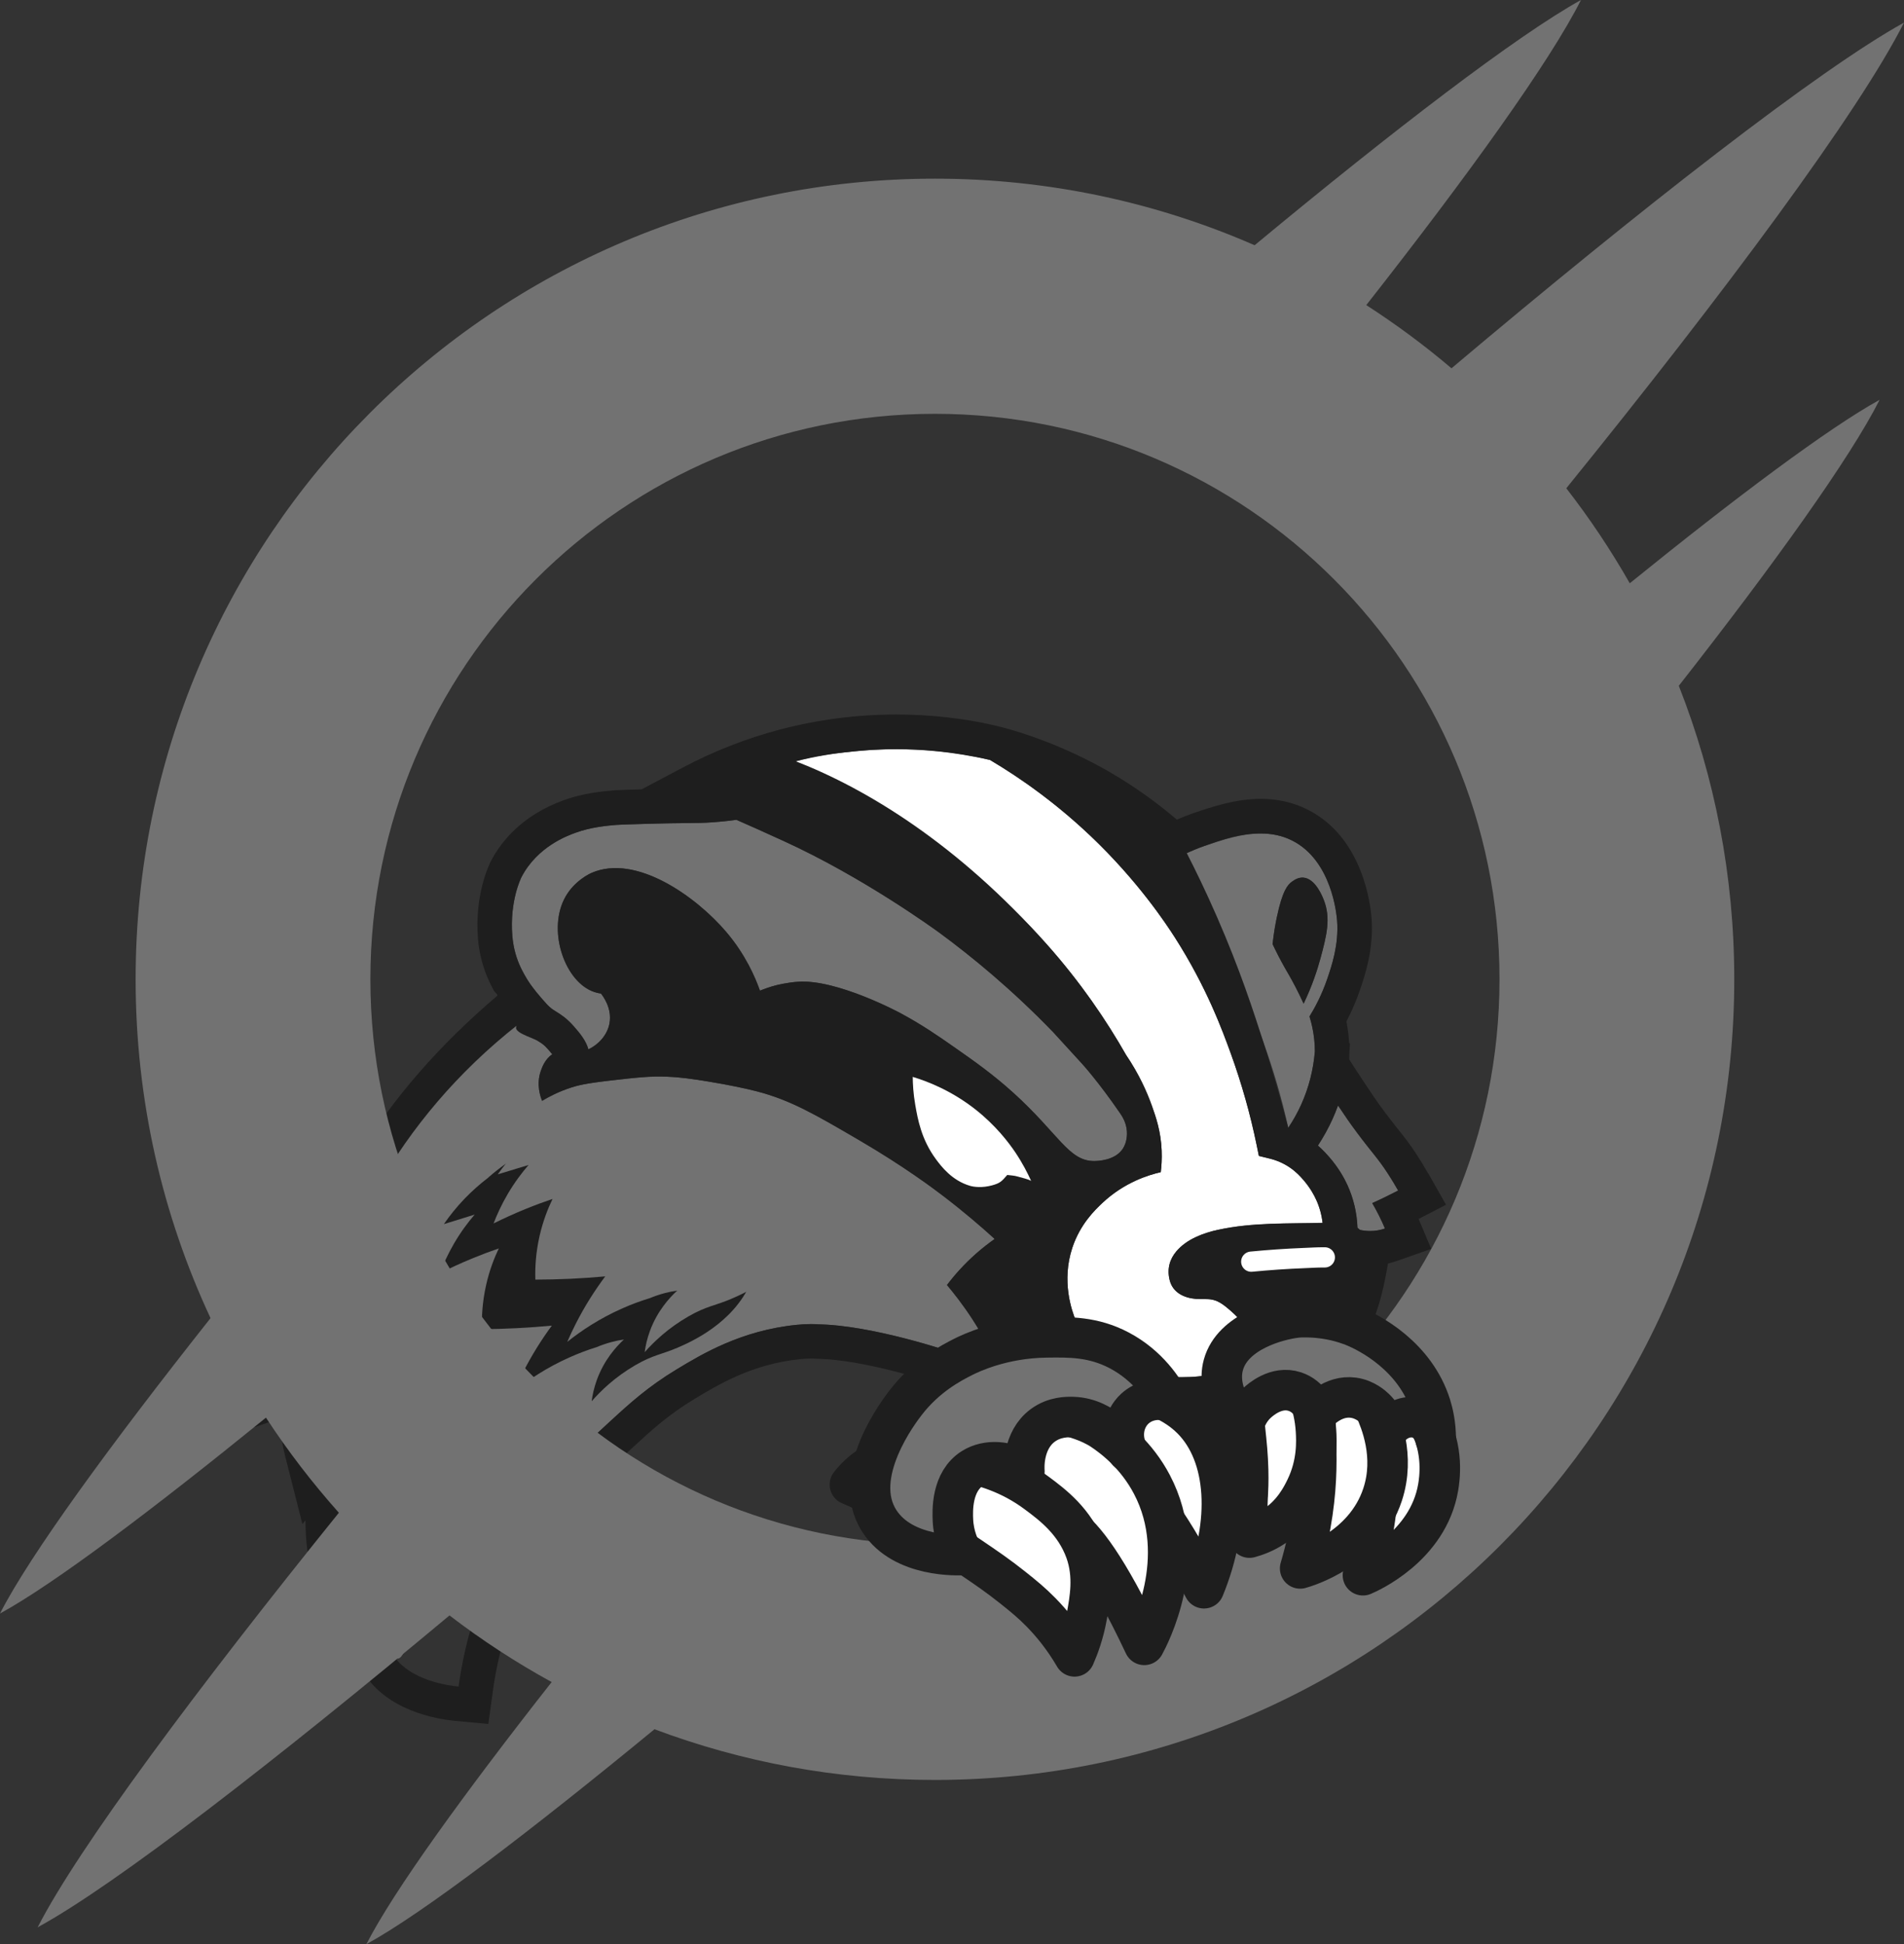 <svg width="47" height="48" viewBox="0 0 47 48" fill="none" xmlns="http://www.w3.org/2000/svg">
<rect x="0" y="0" width="47" height="48" fill="#333333" stroke="none"/>
<g clip-path="url(#clip0_2235_73106)">
<path d="M27.02 28.665C27.085 28.664 27.518 28.659 27.716 28.364C27.828 28.196 27.823 27.994 27.818 27.923C27.802 27.711 27.701 27.56 27.65 27.485C27.115 26.706 26.712 26.264 26.712 26.264C26.506 26.039 26.154 25.654 25.994 25.479C24.976 24.426 23.997 23.622 23.187 23.027C23.084 22.951 21.308 21.658 19.331 20.758C18.868 20.547 18.49 20.375 18.179 20.241C17.863 20.285 17.604 20.303 17.43 20.312C17.209 20.323 17.148 20.316 16.59 20.326C16.534 20.327 16.296 20.331 16.006 20.339C15.527 20.353 15.287 20.36 15.191 20.369C14.98 20.387 14.586 20.423 14.209 20.56C14.014 20.63 13.266 20.902 12.875 21.654C12.875 21.654 12.576 22.229 12.648 23.107C12.66 23.262 12.691 23.402 12.692 23.408C12.759 23.718 12.875 23.934 12.941 24.054C12.989 24.142 13.039 24.222 13.091 24.297C13.129 24.35 13.178 24.416 13.237 24.49C13.291 24.556 13.332 24.605 13.363 24.64C13.479 24.774 13.539 24.842 13.611 24.897C13.623 24.906 13.61 24.903 13.733 24.979C13.845 25.049 13.985 25.136 14.159 25.332C14.32 25.515 14.468 25.698 14.525 25.909C14.765 25.794 14.987 25.569 15.044 25.274C15.119 24.892 14.879 24.585 14.835 24.53C14.786 24.524 14.7 24.508 14.604 24.467C13.913 24.171 13.51 22.93 13.962 22.137C14.187 21.741 14.559 21.572 14.605 21.551C15.696 21.075 17.18 22.131 17.925 23.005C18.403 23.565 18.642 24.127 18.761 24.459C18.868 24.415 19.003 24.366 19.162 24.325C19.162 24.325 19.425 24.258 19.706 24.239C20.674 24.173 22.235 25.017 22.235 25.017C22.778 25.311 23.157 25.575 23.576 25.868C24.052 26.202 24.507 26.52 25.019 26.984C26.146 28.005 26.383 28.674 27.02 28.666L27.02 28.665Z" fill="#727272"/>
<path d="M31.186 25.729C31.436 26.419 31.643 27.13 31.801 27.846C31.924 27.662 32.032 27.469 32.122 27.269C32.308 26.855 32.421 26.414 32.458 25.956C32.458 25.864 32.454 25.766 32.442 25.662C32.419 25.441 32.373 25.25 32.325 25.097C32.457 24.882 32.627 24.567 32.765 24.165C32.874 23.845 33.051 23.326 33.007 22.735C32.996 22.585 32.878 21.243 31.893 20.751C31.643 20.626 31.383 20.579 31.122 20.579C30.645 20.579 30.166 20.739 29.744 20.883C29.384 21.006 29.101 21.15 28.906 21.262C29.11 21.602 29.393 22.088 29.715 22.679C30.321 23.789 30.784 24.622 31.186 25.73V25.729ZM31.519 22.64C31.657 21.984 31.787 21.84 31.897 21.763C31.948 21.727 32.047 21.658 32.171 21.667C32.474 21.689 32.65 22.147 32.681 22.229C32.851 22.673 32.749 23.087 32.597 23.654C32.518 23.943 32.392 24.335 32.179 24.78C32.038 24.469 31.911 24.235 31.819 24.076C31.762 23.976 31.676 23.831 31.563 23.613C31.497 23.486 31.446 23.379 31.412 23.308C31.442 23.035 31.483 22.808 31.518 22.64L31.519 22.64Z" fill="#727272"/>
<path d="M29.131 34.856C29.088 34.856 29.046 34.856 29.004 34.856C28.574 34.854 27.433 34.848 26.502 33.978C26.073 33.576 25.821 33.117 25.673 32.717L25.664 32.718C25.677 32.865 25.695 33.062 25.708 33.214C25.779 34.025 25.819 34.489 25.829 34.602C25.869 35.05 25.955 35.727 26.16 36.702C26.355 37.535 26.257 37.734 26.488 37.961C26.645 38.114 26.918 38.153 27.382 38.153C27.584 38.153 27.823 38.146 28.105 38.137C29.241 38.101 29.487 37.931 29.611 37.761C29.667 37.684 29.723 37.551 29.834 37.285C29.979 36.94 30.058 36.676 30.084 36.595C30.265 36 30.503 35.744 30.779 35.186C30.919 34.905 31.079 34.525 31.209 34.039C31.157 34.106 31.098 34.172 31.033 34.235C30.438 34.819 29.702 34.857 29.13 34.857L29.131 34.856Z" fill="#1E1E1E"/>
<path d="M28.611 38.449C27.337 38.613 26.7 38.694 26.275 38.363C26.093 38.221 26.114 38.139 25.96 37.597C25.851 37.214 25.803 37.269 25.638 36.612C25.563 36.314 25.578 36.017 25.627 35.36C25.695 34.434 25.726 34.345 25.748 34.333C25.749 34.333 25.751 34.333 25.753 34.332C25.922 34.283 26.092 34.407 26.133 34.436C26.271 34.536 26.325 34.684 26.397 34.91C26.582 35.498 26.655 35.879 26.655 35.879C26.72 36.224 26.719 36.272 26.775 36.6C26.811 36.803 26.866 37.079 26.957 37.404C27.056 37.368 27.204 37.299 27.342 37.165C27.365 37.143 27.444 37.064 27.568 36.853C27.642 36.727 27.735 36.549 27.818 36.321C27.965 36.537 27.998 36.726 28.007 36.825C28.018 36.952 28.002 37.07 27.99 37.161C27.973 37.291 27.947 37.399 27.924 37.475C27.993 37.476 28.081 37.477 28.183 37.474C28.345 37.468 28.5 37.463 28.682 37.431C28.8 37.411 28.962 37.373 29.15 37.3C29.251 37.19 29.386 37.019 29.491 36.782C29.576 36.591 29.615 36.417 29.634 36.286C29.687 36.357 29.759 36.472 29.804 36.628C29.86 36.82 29.926 36.984 29.913 37.079C29.994 37.002 29.97 36.992 30.002 37.002C30.147 37.048 30.196 37.565 29.965 37.937C29.867 38.094 29.705 38.307 28.611 38.448L28.611 38.449Z" fill="white"/>
<path d="M26.885 36.525C26.87 36.192 26.83 35.861 26.767 35.538C26.707 35.233 26.64 35.004 26.59 34.837C26.511 34.571 26.462 34.454 26.441 34.404C26.387 34.275 26.325 34.15 26.255 34.03L26.078 33.728L26.409 33.617C26.555 33.568 26.914 33.448 27.11 33.392C27.128 33.387 27.176 33.373 27.241 33.363C27.301 33.353 27.376 33.341 27.454 33.341C27.548 33.341 27.628 33.358 27.698 33.394C28.034 33.563 28.016 34.052 28.006 34.344C28.003 34.4 28.002 34.443 28.001 34.451L28 34.468C27.956 35.102 27.927 35.52 27.758 35.982C27.671 36.221 27.551 36.453 27.404 36.672L26.924 37.381L26.885 36.525Z" fill="white"/>
<path d="M27.454 33.626C27.497 33.626 27.538 33.632 27.571 33.649C27.735 33.732 27.731 34.082 27.722 34.334C27.721 34.386 27.719 34.424 27.718 34.432C27.675 35.06 27.648 35.457 27.492 35.885C27.433 36.046 27.336 36.267 27.169 36.512C27.151 36.102 27.099 35.754 27.046 35.484C26.985 35.171 26.917 34.939 26.862 34.757C26.784 34.493 26.733 34.366 26.703 34.294C26.63 34.121 26.556 33.983 26.499 33.887C26.583 33.858 26.982 33.724 27.186 33.667C27.203 33.662 27.238 33.653 27.285 33.645C27.338 33.636 27.398 33.626 27.454 33.626ZM27.454 33.058C27.354 33.058 27.263 33.072 27.197 33.083C27.113 33.096 27.051 33.114 27.031 33.12C26.839 33.174 26.502 33.286 26.318 33.348L25.656 33.571L26.01 34.174C26.074 34.283 26.13 34.397 26.18 34.514C26.199 34.559 26.244 34.667 26.318 34.918C26.366 35.079 26.432 35.3 26.489 35.593C26.549 35.901 26.587 36.219 26.602 36.538L26.678 38.251L27.638 36.831C27.799 36.594 27.929 36.341 28.024 36.08C28.207 35.581 28.238 35.123 28.283 34.489L28.284 34.471C28.285 34.444 28.288 34.37 28.289 34.355C28.301 34.018 28.324 33.392 27.826 33.141C27.716 33.086 27.591 33.058 27.453 33.058H27.454Z" fill="#1E1E1E"/>
<path d="M23.376 31.727C23.559 31.486 23.796 31.216 24.097 30.95C24.254 30.812 24.408 30.693 24.553 30.59C24.222 30.288 23.794 29.919 23.277 29.525C23.048 29.349 22.312 28.797 21.221 28.159C20.131 27.521 19.516 27.162 18.681 26.946C18.429 26.88 17.985 26.784 17.495 26.706C17.078 26.639 16.825 26.599 16.472 26.584C16.041 26.567 15.705 26.606 15.032 26.683C14.447 26.751 14.252 26.802 14.095 26.853C13.788 26.953 13.548 27.08 13.382 27.18C13.342 27.083 13.231 26.78 13.349 26.442C13.381 26.353 13.453 26.149 13.632 26.031C13.605 25.998 13.57 25.955 13.52 25.899C13.43 25.796 13.374 25.762 13.284 25.706C13.129 25.609 12.727 25.362 12.536 25.149C9.931 27.796 9.304 28.708 9.172 29.026C9.153 29.071 9.146 29.615 8.886 30.116C8.815 30.253 8.766 30.34 8.732 30.402C8.569 30.701 8.442 30.981 8.018 32.032C7.821 32.52 7.691 32.85 7.578 33.321C7.578 33.321 7.419 33.982 7.545 34.025C7.626 34.054 7.973 33.767 8.023 33.756C8.023 33.756 8.025 33.756 8.027 33.756C8.043 33.752 8.078 33.738 8.094 33.738C8.098 33.738 8.101 33.739 8.103 33.74C8.111 33.754 8.055 33.8 8.047 33.806C7.965 33.877 7.825 34.153 7.773 34.568C7.711 35.07 7.809 35.535 7.865 35.755C7.967 35.627 8.11 35.471 8.3 35.319C8.489 35.168 8.671 35.065 8.817 34.994C8.68 35.442 8.597 35.836 8.543 36.151C8.412 36.93 8.278 37.769 8.543 38.729C8.659 39.146 8.82 39.48 8.959 39.724C9.06 39.629 9.162 39.534 9.263 39.439C9.277 39.605 9.309 39.834 9.384 40.099C9.464 40.378 9.271 40.167 9.688 40.84C10.105 41.514 10.289 38.823 10.473 38.841C10.644 37.593 11.849 39.448 12.129 38.841C12.97 37.018 14.177 35.907 15.047 35.106C15.54 34.653 15.996 34.238 16.708 33.807C17.326 33.434 18.299 32.847 19.666 32.711C19.792 32.698 19.902 32.692 20.013 32.692C20.038 32.692 20.064 32.692 20.09 32.693C20.301 32.699 20.497 32.709 20.709 32.732C22.131 32.886 23.853 33.504 23.853 33.504C24.425 33.702 24.535 33.767 24.618 33.821C24.642 33.837 24.664 33.854 24.688 33.87C24.527 33.496 24.326 33.071 24.006 32.578C23.764 32.206 23.535 31.918 23.375 31.729L23.376 31.727Z" fill="#727272"/>
<path d="M33.485 27.949C33.322 27.73 33.201 27.553 33.028 27.294C32.988 27.403 32.945 27.512 32.897 27.619C32.794 27.85 32.67 28.072 32.531 28.284C32.659 28.395 32.748 28.496 32.804 28.56C33.04 28.828 33.182 29.088 33.26 29.259C33.411 29.59 33.494 29.945 33.508 30.314C33.529 30.33 33.55 30.346 33.568 30.365C33.639 30.381 33.725 30.393 33.821 30.393C33.883 30.393 33.947 30.388 34.016 30.376C34.079 30.365 34.136 30.349 34.187 30.331C34.145 30.233 34.098 30.13 34.045 30.024C33.988 29.909 33.93 29.803 33.872 29.704C33.98 29.656 34.09 29.604 34.201 29.55C34.307 29.498 34.411 29.446 34.512 29.394C34.453 29.291 34.363 29.137 34.247 28.959C34.005 28.587 33.883 28.483 33.484 27.949H33.485Z" fill="#727272"/>
<path d="M30.755 34.125C30.793 34.125 30.83 34.128 30.866 34.139C30.992 34.176 30.922 34.52 30.879 34.701C30.871 34.731 30.865 34.757 30.86 34.776C30.726 35.316 30.45 35.8 30.167 36.204C30.146 36.234 30.085 36.282 30.078 36.321C30.145 35.971 30.175 35.61 30.164 35.258C30.159 35.085 30.144 34.913 30.117 34.746C30.104 34.668 30.091 34.588 30.068 34.516C30.05 34.457 30.012 34.393 30.034 34.319C30.072 34.183 30.263 34.164 30.587 34.136C30.641 34.132 30.699 34.123 30.755 34.123" fill="white"/>
<path d="M32.487 29.614C32.443 29.516 32.343 29.324 32.167 29.123C32.101 29.048 32.001 28.935 31.843 28.826C31.691 28.722 31.521 28.647 31.338 28.602L31.075 28.538L31.021 28.273C30.865 27.511 30.651 26.753 30.386 26.02C30.177 25.445 29.789 24.374 28.998 23.139C28.434 22.258 27.714 21.392 26.916 20.634C26.165 19.92 25.332 19.292 24.439 18.762C24.049 18.666 23.221 18.496 22.128 18.496C21.351 18.496 20.442 18.582 19.462 18.841C19.432 18.849 19.401 18.857 19.371 18.866C21.116 19.545 23.641 20.839 25.839 23.312C26.675 24.253 27.311 25.192 27.796 26.043C28.126 26.531 28.318 26.976 28.434 27.299C28.536 27.585 28.655 27.929 28.675 28.4C28.685 28.62 28.67 28.806 28.653 28.94C28.361 29.006 27.761 29.185 27.213 29.7C27.027 29.875 26.663 30.224 26.47 30.806C26.198 31.631 26.456 32.358 26.553 32.596C26.55 32.596 26.547 32.597 26.544 32.597C26.659 32.848 26.828 33.115 27.082 33.352C27.769 33.995 28.606 33.999 29.007 34.001C29.494 34.004 30.047 34.006 30.437 33.624C30.667 33.398 30.771 33.114 30.818 32.878C30.808 32.862 30.799 32.847 30.789 32.831C30.669 32.641 30.527 32.488 30.358 32.343C30.235 32.237 30.099 32.125 29.935 32.089C29.802 32.06 29.655 32.08 29.519 32.069C29.223 32.042 28.949 31.912 28.873 31.603C28.802 31.315 28.882 31.079 29.04 30.893C29.294 30.593 29.702 30.442 30.076 30.36C30.913 30.178 31.794 30.212 32.648 30.19C32.625 29.988 32.571 29.794 32.487 29.612V29.614Z" fill="white"/>
<path d="M31.576 33.451C31.56 33.458 31.544 33.464 31.528 33.47C31.51 33.516 31.49 33.563 31.469 33.609C31.55 33.637 31.647 33.658 31.756 33.658C31.792 33.658 31.83 33.656 31.87 33.65C32.076 33.621 32.26 33.516 32.478 33.29C32.798 32.958 33.003 32.561 33.141 32.184C32.75 32.746 32.198 33.211 31.577 33.451H31.576Z" fill="white"/>
<path d="M35.255 28.974C35.163 28.811 35.064 28.649 34.962 28.492C34.797 28.24 34.675 28.087 34.533 27.909C34.436 27.787 34.326 27.648 34.169 27.438C33.991 27.2 33.868 27.015 33.644 26.678L33.62 26.641C33.513 26.481 33.408 26.32 33.305 26.157C33.308 26.105 33.309 26.053 33.309 26.001C33.316 25.919 33.32 25.837 33.322 25.754H33.304C33.3 25.693 33.296 25.633 33.29 25.572C33.277 25.454 33.259 25.336 33.236 25.219C33.367 24.968 33.48 24.707 33.571 24.44C33.691 24.089 33.914 23.436 33.857 22.672C33.833 22.343 33.643 20.669 32.273 19.986C31.925 19.812 31.538 19.723 31.122 19.723C30.494 19.723 29.902 19.926 29.469 20.073C29.327 20.122 29.187 20.176 29.049 20.236C28.666 19.907 28.105 19.475 27.395 19.063C26.26 18.406 25.221 18.087 24.827 17.98C24.807 17.974 24.786 17.969 24.766 17.964C24.692 17.945 24.617 17.927 24.542 17.908C23.8 17.735 22.955 17.641 22.129 17.641C21.153 17.641 20.183 17.767 19.246 18.014C18.417 18.233 17.612 18.549 16.852 18.952L15.839 19.488C15.414 19.501 15.225 19.507 15.115 19.517C14.883 19.537 14.4 19.581 13.919 19.755C12.882 20.132 12.368 20.78 12.12 21.258C12.077 21.34 11.71 22.086 11.799 23.175C11.815 23.378 11.852 23.554 11.86 23.587C11.954 24.023 12.123 24.331 12.194 24.462C12.218 24.506 12.306 24.559 12.268 24.592C9.437 26.996 7.701 29.826 7.043 33.18C7.018 33.306 6.95 33.422 6.904 33.543L6.266 35.242L6.906 35.021C6.918 35.391 6.98 35.721 7.042 35.962L7.465 37.629L7.541 37.534C7.539 37.973 7.586 38.447 7.725 38.953C7.839 39.366 8.006 39.767 8.223 40.145L8.758 41.079L8.823 41.017C8.87 41.117 8.919 41.208 8.967 41.286C9.553 42.233 10.754 42.442 11.243 42.488L12.055 42.564L12.166 41.754C12.29 40.853 12.538 39.992 12.905 39.195C13.675 37.528 14.802 36.489 15.626 35.731C16.074 35.318 16.497 34.929 17.151 34.535C17.718 34.192 18.577 33.673 19.753 33.557C19.857 33.547 19.941 33.541 20.015 33.541C20.033 33.541 20.05 33.541 20.068 33.542C20.29 33.549 20.456 33.559 20.621 33.577C21.924 33.718 23.554 34.298 23.57 34.304L23.709 34.354H23.712C24.048 34.474 24.132 34.516 24.152 34.53C24.486 34.751 24.663 35.1 24.913 35.648C25.028 35.899 25.191 36.311 25.321 36.849C25.396 37.157 25.425 37.368 25.449 37.538C25.494 37.86 25.545 38.226 25.895 38.569C26.305 38.97 26.878 39.004 27.383 39.004C27.599 39.004 27.846 38.996 28.133 38.988C29.167 38.955 29.89 38.823 30.299 38.264C30.415 38.105 30.484 37.941 30.621 37.613C30.78 37.233 30.869 36.941 30.898 36.846L30.899 36.842C30.988 36.55 31.094 36.368 31.241 36.116C31.331 35.961 31.434 35.784 31.544 35.563C31.711 35.227 31.852 34.87 31.965 34.498C31.974 34.496 31.983 34.495 31.992 34.494C32.523 34.419 32.875 34.109 33.094 33.883C33.927 33.021 34.135 31.889 34.236 31.344C34.245 31.295 34.253 31.245 34.262 31.196C34.333 31.179 34.404 31.159 34.473 31.135L35.33 30.835L35.018 30.095L35.695 29.745L35.258 28.973L35.255 28.974ZM29.743 20.882C30.215 20.71 30.63 20.578 31.121 20.578C31.382 20.578 31.642 20.625 31.892 20.75C32.877 21.242 32.995 22.584 33.006 22.735C33.049 23.326 32.873 23.844 32.764 24.164C32.627 24.567 32.457 24.882 32.324 25.096C32.372 25.249 32.418 25.44 32.441 25.662C32.452 25.765 32.457 25.863 32.457 25.956C32.42 26.413 32.307 26.854 32.121 27.268C32.031 27.468 31.923 27.661 31.8 27.845C31.578 26.99 31.36 26.272 31.186 25.728C30.942 24.968 30.606 23.93 30.04 22.635C29.754 21.979 29.49 21.442 29.295 21.063C29.398 21.016 29.552 20.95 29.743 20.88V20.882ZM24.618 33.819C24.536 33.764 24.426 33.7 23.854 33.502C23.854 33.502 22.132 32.884 20.709 32.73C20.497 32.707 20.301 32.697 20.09 32.691C20.065 32.69 20.039 32.69 20.013 32.69C19.903 32.69 19.792 32.696 19.667 32.709C18.3 32.845 17.327 33.432 16.709 33.805C15.996 34.235 15.54 34.65 15.048 35.104C14.177 35.905 12.971 37.016 12.13 38.839C11.85 39.446 11.491 40.392 11.32 41.64C11.135 41.623 10.105 41.512 9.689 40.838C9.584 40.668 9.464 40.377 9.385 40.097C9.31 39.832 9.278 39.602 9.263 39.437C9.162 39.532 9.061 39.626 8.96 39.721C8.821 39.478 8.659 39.144 8.544 38.727C8.279 37.767 8.412 36.928 8.544 36.149C8.597 35.834 8.681 35.44 8.818 34.992C8.671 35.062 8.49 35.166 8.301 35.317C8.11 35.469 7.968 35.624 7.866 35.753C7.809 35.533 7.712 35.068 7.774 34.565C7.826 34.151 7.965 33.875 8.048 33.804C8.056 33.797 8.111 33.751 8.103 33.738C8.102 33.736 8.099 33.736 8.095 33.736C8.078 33.736 8.044 33.75 8.027 33.754C7.91 33.779 7.801 33.81 7.7 33.845C7.734 33.766 7.769 33.687 7.804 33.608C7.814 33.57 7.829 33.532 7.835 33.494C8.249 30.819 9.766 27.669 12.791 25.293C12.566 25.47 13.129 25.608 13.284 25.704C13.375 25.761 13.43 25.794 13.52 25.897C13.57 25.953 13.606 25.995 13.632 26.03C13.454 26.147 13.381 26.352 13.35 26.44C13.231 26.778 13.342 27.081 13.382 27.178C13.547 27.078 13.788 26.952 14.095 26.852C14.252 26.8 14.447 26.75 15.032 26.682C15.704 26.604 16.041 26.565 16.472 26.583C16.824 26.597 17.078 26.638 17.495 26.704C17.986 26.783 18.429 26.879 18.681 26.944C19.516 27.16 20.131 27.52 21.221 28.157C22.313 28.796 23.048 29.348 23.277 29.523C23.795 29.918 24.222 30.286 24.554 30.589C24.408 30.691 24.254 30.811 24.097 30.948C23.795 31.215 23.558 31.484 23.376 31.725C23.536 31.915 23.765 32.202 24.007 32.575C24.326 33.068 24.528 33.493 24.688 33.867C24.665 33.85 24.643 33.834 24.618 33.818V33.819ZM25.017 26.984C24.505 26.52 24.05 26.201 23.574 25.868C23.155 25.575 22.776 25.31 22.233 25.017C22.233 25.017 20.672 24.173 19.704 24.238C19.423 24.257 19.16 24.325 19.16 24.325C19.001 24.366 18.866 24.415 18.759 24.459C18.641 24.126 18.401 23.565 17.923 23.005C17.178 22.131 15.694 21.074 14.603 21.551C14.557 21.571 14.186 21.741 13.96 22.136C13.508 22.93 13.911 24.17 14.602 24.466C14.699 24.508 14.784 24.523 14.834 24.53C14.877 24.585 15.116 24.891 15.043 25.274C14.985 25.569 14.763 25.794 14.524 25.908C14.467 25.697 14.319 25.514 14.157 25.332C13.983 25.135 13.843 25.049 13.731 24.979C13.608 24.903 13.621 24.906 13.61 24.897C13.537 24.842 13.477 24.774 13.361 24.64C13.331 24.604 13.289 24.556 13.235 24.489C13.176 24.415 13.127 24.35 13.089 24.297C13.037 24.223 12.987 24.142 12.939 24.054C12.873 23.934 12.757 23.718 12.69 23.408C12.689 23.402 12.659 23.261 12.646 23.107C12.575 22.228 12.873 21.653 12.873 21.653C13.264 20.901 14.013 20.63 14.207 20.56C14.584 20.422 14.978 20.387 15.189 20.368C15.286 20.36 15.525 20.353 16.004 20.339C16.294 20.33 16.532 20.327 16.588 20.326C17.145 20.316 17.207 20.322 17.428 20.312C17.603 20.303 17.861 20.285 18.177 20.241C18.488 20.375 18.866 20.547 19.33 20.758C21.307 21.658 23.081 22.951 23.185 23.026C23.995 23.622 24.974 24.426 25.992 25.478C26.152 25.654 26.504 26.039 26.71 26.264C26.71 26.264 27.114 26.705 27.648 27.485C27.699 27.56 27.8 27.711 27.816 27.923C27.822 27.993 27.826 28.195 27.714 28.364C27.517 28.659 27.084 28.664 27.018 28.665C26.381 28.673 26.143 28.004 25.017 26.983L25.017 26.984ZM30.778 35.185C30.501 35.743 30.264 35.999 30.082 36.594C30.057 36.675 29.977 36.939 29.832 37.284C29.721 37.55 29.665 37.683 29.609 37.76C29.485 37.93 29.239 38.1 28.103 38.136C27.822 38.145 27.583 38.152 27.38 38.152C26.916 38.152 26.643 38.113 26.487 37.96C26.256 37.733 26.353 37.534 26.158 36.701C25.953 35.725 25.867 35.049 25.827 34.601C25.817 34.489 25.778 34.024 25.706 33.213C25.692 33.061 25.675 32.864 25.662 32.717L25.672 32.716C25.82 33.115 26.071 33.575 26.5 33.977C27.431 34.847 28.572 34.853 29.003 34.855C29.044 34.855 29.086 34.855 29.129 34.855C29.701 34.855 30.437 34.817 31.032 34.233C31.097 34.169 31.155 34.103 31.208 34.036C31.078 34.523 30.918 34.903 30.778 35.184L30.778 35.185ZM30.075 30.362C29.701 30.443 29.294 30.595 29.039 30.894C28.881 31.081 28.802 31.316 28.872 31.604C28.948 31.913 29.222 32.044 29.519 32.07C29.655 32.082 29.801 32.061 29.935 32.091C30.098 32.126 30.233 32.239 30.358 32.345C30.527 32.489 30.669 32.643 30.789 32.832C30.798 32.848 30.807 32.864 30.817 32.88C30.77 33.115 30.666 33.4 30.436 33.626C30.047 34.008 29.494 34.006 29.006 34.003C28.605 34.001 27.769 33.997 27.082 33.354C26.828 33.117 26.658 32.849 26.544 32.599C26.546 32.599 26.55 32.599 26.553 32.598C26.456 32.36 26.197 31.633 26.47 30.808C26.662 30.227 27.026 29.876 27.212 29.701C27.76 29.186 28.36 29.008 28.653 28.941C28.669 28.808 28.684 28.622 28.675 28.401C28.654 27.93 28.535 27.586 28.433 27.3C28.318 26.977 28.125 26.532 27.795 26.045C27.311 25.194 26.675 24.254 25.838 23.314C23.641 20.84 21.39 19.474 19.645 18.796C19.645 18.796 19.648 18.795 19.648 18.795C19.969 18.702 20.302 18.635 20.823 18.579C21.168 18.542 21.58 18.497 22.128 18.498C22.699 18.498 23.495 18.548 24.439 18.764C24.799 18.978 25.214 19.245 25.657 19.576C25.904 19.76 26.383 20.13 26.916 20.636C28.085 21.745 28.796 22.826 28.998 23.141C29.788 24.376 30.177 25.447 30.386 26.022C30.651 26.755 30.865 27.513 31.021 28.275L31.075 28.54L31.338 28.605C31.521 28.649 31.691 28.724 31.843 28.829C32.001 28.937 32.101 29.05 32.167 29.125C32.343 29.326 32.443 29.518 32.487 29.616C32.571 29.798 32.624 29.992 32.648 30.194C31.795 30.216 30.913 30.182 30.076 30.364L30.075 30.362ZM32.478 33.291C32.26 33.516 32.076 33.621 31.87 33.651C31.831 33.656 31.793 33.659 31.756 33.659C31.648 33.659 31.551 33.637 31.469 33.61C31.491 33.564 31.511 33.517 31.529 33.471C31.545 33.465 31.561 33.459 31.577 33.452C32.198 33.213 32.75 32.747 33.141 32.184C33.004 32.563 32.798 32.959 32.478 33.291H32.478ZM34.203 29.55C34.091 29.604 33.982 29.656 33.874 29.704C33.932 29.802 33.99 29.909 34.047 30.024C34.1 30.13 34.147 30.233 34.188 30.331C34.138 30.349 34.081 30.365 34.017 30.376C33.949 30.388 33.884 30.393 33.823 30.393C33.727 30.393 33.641 30.381 33.569 30.365C33.551 30.346 33.531 30.33 33.51 30.314C33.496 29.945 33.413 29.59 33.262 29.259C33.184 29.088 33.041 28.828 32.806 28.559C32.75 28.496 32.661 28.395 32.533 28.284C32.672 28.072 32.794 27.85 32.898 27.619C32.947 27.512 32.989 27.403 33.03 27.293C33.203 27.553 33.323 27.73 33.487 27.949C33.885 28.483 34.007 28.587 34.249 28.959C34.366 29.138 34.455 29.29 34.514 29.394C34.413 29.446 34.309 29.498 34.203 29.55H34.203Z" fill="#1E1E1E"/>
<path d="M31.821 24.076C31.912 24.236 32.039 24.47 32.18 24.781C32.393 24.335 32.52 23.944 32.598 23.654C32.751 23.089 32.852 22.674 32.682 22.23C32.651 22.148 32.475 21.691 32.173 21.668C32.048 21.659 31.949 21.728 31.898 21.764C31.788 21.84 31.658 21.985 31.52 22.642C31.485 22.81 31.444 23.037 31.414 23.31C31.448 23.381 31.498 23.487 31.564 23.615C31.677 23.832 31.764 23.978 31.821 24.077L31.821 24.076Z" fill="#1E1E1E"/>
<path d="M12.008 29.11C11.844 29.238 11.663 29.395 11.478 29.585C11.262 29.809 11.091 30.028 10.957 30.223C11.21 30.145 11.462 30.066 11.716 29.988C11.554 30.177 11.374 30.415 11.204 30.708C11.051 30.972 10.94 31.22 10.859 31.435C11.106 31.311 11.373 31.187 11.661 31.069C11.886 30.976 12.104 30.894 12.313 30.823C12.201 31.057 12.08 31.365 11.997 31.739C11.903 32.163 11.888 32.535 11.898 32.817C12.173 32.815 12.46 32.807 12.757 32.792C13.057 32.777 13.346 32.755 13.622 32.729C13.379 33.059 13.13 33.447 12.904 33.896C12.826 34.051 12.756 34.203 12.693 34.351C13.036 34.073 13.49 33.766 14.059 33.513C14.293 33.408 14.518 33.325 14.728 33.26C14.833 33.216 14.955 33.172 15.093 33.135C15.204 33.105 15.307 33.085 15.401 33.072C15.205 33.254 14.91 33.581 14.733 34.07C14.663 34.263 14.625 34.442 14.605 34.597C14.827 34.342 15.179 33.998 15.686 33.704C16.126 33.449 16.34 33.44 16.727 33.273C17.034 33.141 18.098 32.679 18.534 31.665C18.855 30.916 18.767 30.022 18.394 29.347C17.654 28.006 15.985 27.878 15.508 27.84C13.647 27.697 12.315 28.836 12.009 29.112L12.008 29.11Z" fill="#1E1E1E"/>
<path d="M13.345 27.887C13.18 28.014 12.998 28.17 12.813 28.36C12.595 28.582 12.423 28.8 12.288 28.994C12.541 28.917 12.794 28.841 13.048 28.763C12.885 28.95 12.704 29.189 12.532 29.481C12.378 29.744 12.266 29.992 12.184 30.206C12.431 30.084 12.698 29.961 12.987 29.844C13.213 29.752 13.431 29.672 13.64 29.601C13.527 29.835 13.404 30.143 13.319 30.516C13.223 30.939 13.206 31.311 13.215 31.593C13.49 31.593 13.777 31.586 14.074 31.573C14.373 31.559 14.662 31.538 14.94 31.513C14.695 31.842 14.444 32.228 14.216 32.676C14.137 32.831 14.066 32.983 14.002 33.131C14.347 32.855 14.802 32.55 15.372 32.299C15.607 32.195 15.833 32.114 16.043 32.05C16.148 32.006 16.27 31.963 16.409 31.926C16.52 31.897 16.623 31.878 16.717 31.864C16.521 32.045 16.224 32.37 16.044 32.859C15.973 33.052 15.934 33.231 15.914 33.385C16.137 33.132 16.491 32.789 17 32.498C17.441 32.245 17.656 32.237 18.042 32.072C18.349 31.941 19.416 31.485 19.857 30.473C20.182 29.726 20.098 28.831 19.729 28.154C18.995 26.809 17.327 26.672 16.849 26.633C14.989 26.481 13.651 27.613 13.345 27.887L13.345 27.887Z" fill="#727272"/>
<path d="M24.084 27.396C24.582 27.79 24.896 28.204 25.062 28.45C25.243 28.72 25.368 28.967 25.453 29.155C25.368 29.108 25.253 29.088 25.124 29.049C25.04 29.022 24.933 29.02 24.864 29.009C24.727 29.166 24.692 29.211 24.485 29.267C24.243 29.332 24.044 29.306 23.946 29.278C23.499 29.147 23.235 28.799 23.101 28.617C22.743 28.132 22.654 27.628 22.594 27.284C22.543 26.996 22.532 26.753 22.531 26.588C22.92 26.706 23.499 26.935 24.084 27.396Z" fill="white"/>
<path d="M30.887 31.15C31.306 31.109 31.747 31.078 32.207 31.06C32.481 31.05 32.442 31.045 32.703 31.044" fill="#1E1E1E"/>
<path d="M30.887 31.15C31.306 31.109 31.747 31.078 32.207 31.06C32.481 31.05 32.442 31.045 32.703 31.044" stroke="white" stroke-width="0.5" stroke-linecap="round" stroke-linejoin="round"/>
<path d="M40.23 14.4C39.763 13.579 39.239 12.796 38.664 12.055C42.565 7.238 45.888 2.764 47 0.558C44.89 1.725 40.509 5.145 35.83 9.093C35.165 8.528 34.462 8.007 33.726 7.533C36.239 4.333 38.257 1.526 39.026 0C37.452 0.87 34.386 3.222 30.97 6.055C28.553 4.998 25.884 4.411 23.079 4.411C12.182 4.411 3.348 13.261 3.348 24.178C3.348 27.168 4.011 30.003 5.197 32.544C2.736 35.654 0.744 38.382 0 39.837C1.323 39.115 3.763 37.277 6.565 35.001C7.107 35.829 7.709 36.613 8.365 37.349C4.875 41.678 1.936 45.616 0.93 47.584C2.863 46.53 6.813 43.459 11.096 39.884C11.891 40.494 12.734 41.045 13.618 41.529C11.448 44.293 9.715 46.688 9.044 48.001C10.439 47.24 13.131 45.182 16.156 42.694C18.31 43.503 20.643 43.946 23.079 43.946C33.976 43.946 42.81 35.096 42.81 24.179C42.81 21.621 42.325 19.176 41.441 16.932C43.792 13.932 45.673 11.308 46.398 9.871C45.133 10.57 42.861 12.27 40.23 14.401L40.23 14.4ZM23.079 38.14C15.383 38.14 9.143 31.889 9.143 24.178C9.143 16.468 15.382 10.217 23.079 10.217C30.776 10.217 37.015 16.468 37.015 24.178C37.015 31.889 30.776 38.14 23.079 38.14Z" fill="#727272"/>
<path d="M27.241 34.107C26.125 33.855 25.411 34.012 25.175 34.072C24.992 34.118 24.822 34.176 24.668 34.24C24.783 34.317 24.952 34.433 25.152 34.579C25.554 34.872 25.839 35.111 25.96 35.212C26.116 35.342 26.212 35.421 26.291 35.484C26.291 35.484 26.419 35.587 26.565 35.699C26.715 35.814 26.833 35.907 26.974 36.004C27.321 36.247 27.817 36.528 27.837 36.539C28.165 36.72 28.723 37.318 29.72 39.213C30.382 37.602 30.313 35.938 29.424 35.041C28.861 34.472 28.044 34.288 27.241 34.107Z" fill="white" stroke="#1E1E1E" stroke-linecap="round" stroke-linejoin="round"/>
<path d="M26.209 34.913C25.745 34.787 24.793 34.595 23.655 34.837C23.419 34.887 23.229 34.945 23.102 34.987C23.22 35.077 23.394 35.211 23.599 35.38C24.042 35.742 24.349 36.035 24.427 36.107C24.427 36.107 24.693 36.354 24.968 36.594C25.109 36.717 25.222 36.816 25.356 36.925C25.793 37.282 26.343 37.666 26.371 37.685C26.74 37.94 27.319 38.649 28.246 40.611C28.354 40.415 29.391 38.468 28.434 36.649C28.061 35.94 27.521 35.509 27.16 35.274C26.83 35.081 26.559 35.009 26.209 34.914V34.913Z" fill="white" stroke="#1E1E1E" stroke-linecap="round" stroke-linejoin="round"/>
<path d="M23.877 36.107C23.143 35.934 22.315 35.715 21.566 36.142C21.283 36.304 21.094 36.509 20.98 36.654C21.146 36.725 21.409 36.843 21.723 37.006C22.144 37.225 22.392 37.384 23.909 38.413C24.352 38.713 24.636 38.906 25.012 39.206C25.264 39.407 25.466 39.571 25.697 39.807C25.956 40.071 26.252 40.427 26.525 40.895C26.626 40.666 26.751 40.33 26.827 39.91C26.9 39.499 27.017 38.917 26.798 38.302C26.534 37.565 25.973 37.146 25.598 36.867C24.91 36.352 24.246 36.193 23.876 36.107H23.877Z" fill="white" stroke="#1E1E1E" stroke-linecap="round" stroke-linejoin="round"/>
<path d="M23.777 38.392C23.68 38.221 23.541 37.922 23.523 37.534C23.513 37.312 23.482 36.578 24.012 36.248C24.373 36.024 24.871 36.064 25.287 36.322C25.282 36.262 25.235 35.566 25.741 35.192C26.033 34.977 26.352 34.982 26.488 34.986C27.285 35.011 27.772 35.735 27.837 35.836C27.658 35.469 27.734 35.038 28.012 34.781C28.238 34.573 28.568 34.506 28.873 34.601C28.722 34.319 28.351 33.721 27.628 33.34C26.982 32.999 26.391 33.012 25.836 33.019C24.737 33.031 23.953 33.412 23.776 33.501C23.478 33.652 22.866 33.969 22.359 34.627C22.214 34.815 20.973 36.419 21.707 37.554C22.294 38.465 23.673 38.398 23.776 38.392H23.777Z" fill="#727272" stroke="#1E1E1E" stroke-linecap="round" stroke-linejoin="round"/>
<path d="M35.241 35.072C34.904 34.49 34.323 34.138 33.977 33.929C33.838 33.845 33.718 33.783 33.637 33.743C33.651 33.844 33.672 33.993 33.692 34.175C33.732 34.54 33.743 34.815 33.749 34.931C33.755 35.081 33.761 35.173 33.765 35.247C33.765 35.247 33.772 35.368 33.784 35.503C33.795 35.642 33.804 35.753 33.821 35.879C33.848 36.091 33.857 36.197 33.958 36.613C34.026 36.898 34.001 37.509 33.644 38.892C33.763 38.842 35.249 38.198 35.501 36.722C35.532 36.538 35.652 35.782 35.242 35.073L35.241 35.072Z" fill="white" stroke="#1E1E1E" stroke-linecap="round" stroke-linejoin="round"/>
<path d="M33.942 34.777C33.565 33.901 32.904 33.418 32.694 33.268C32.55 33.166 32.421 33.09 32.327 33.038C32.336 33.153 32.348 33.321 32.362 33.525C32.452 34.825 32.508 35.63 32.489 36.298C32.474 36.877 32.394 37.707 32.094 38.724C32.235 38.685 33.68 38.261 34.128 36.904C34.445 35.945 34.075 35.089 33.941 34.779L33.942 34.777Z" fill="white" stroke="#1E1E1E" stroke-linecap="round" stroke-linejoin="round"/>
<path d="M32.078 33.988C31.877 33.633 31.534 33.023 31.029 33.058C30.926 33.066 30.84 33.098 30.785 33.123C30.654 33.162 30.511 33.226 30.476 33.333C30.447 33.421 30.512 33.498 30.518 33.529C30.572 33.807 30.614 34.163 30.731 35.269C30.774 35.67 30.8 35.926 30.81 36.292C30.817 36.57 30.807 36.797 30.8 36.922C30.798 36.954 30.796 36.974 30.796 36.986C30.784 37.165 30.786 37.459 30.843 37.963C30.993 37.922 31.208 37.847 31.434 37.699C31.917 37.385 32.131 36.955 32.232 36.747C32.528 36.138 32.5 35.583 32.485 35.322C32.445 34.65 32.198 34.2 32.079 33.988H32.078Z" fill="white" stroke="#1E1E1E" stroke-linecap="round" stroke-linejoin="round"/>
<path d="M30.702 35.202C30.729 35.091 30.808 34.836 31.038 34.63C31.103 34.572 31.502 34.206 31.962 34.358C32.332 34.479 32.475 34.847 32.496 34.905C32.522 34.874 32.893 34.437 33.41 34.509C33.697 34.549 33.887 34.726 33.941 34.778C34.163 34.991 34.223 35.242 34.241 35.334C34.43 35.035 34.785 34.917 35.062 35.032C35.369 35.16 35.436 35.511 35.441 35.535C35.441 35.166 35.373 34.882 35.316 34.699C34.939 33.498 33.824 32.901 33.371 32.728C33.355 32.722 33.343 32.717 33.335 32.715C32.661 32.465 32.032 32.526 32.032 32.526C32.026 32.527 32.005 32.529 31.983 32.532C31.565 32.582 30.43 32.867 30.2 33.694C29.994 34.437 30.646 35.143 30.702 35.202H30.702Z" fill="#727272" stroke="#1E1E1E" stroke-linecap="round" stroke-linejoin="round"/>
</g>
<defs>
<clipPath id="clip0_2235_73106">
<rect width="47" height="48" fill="white"/>
</clipPath>
</defs>
</svg>
